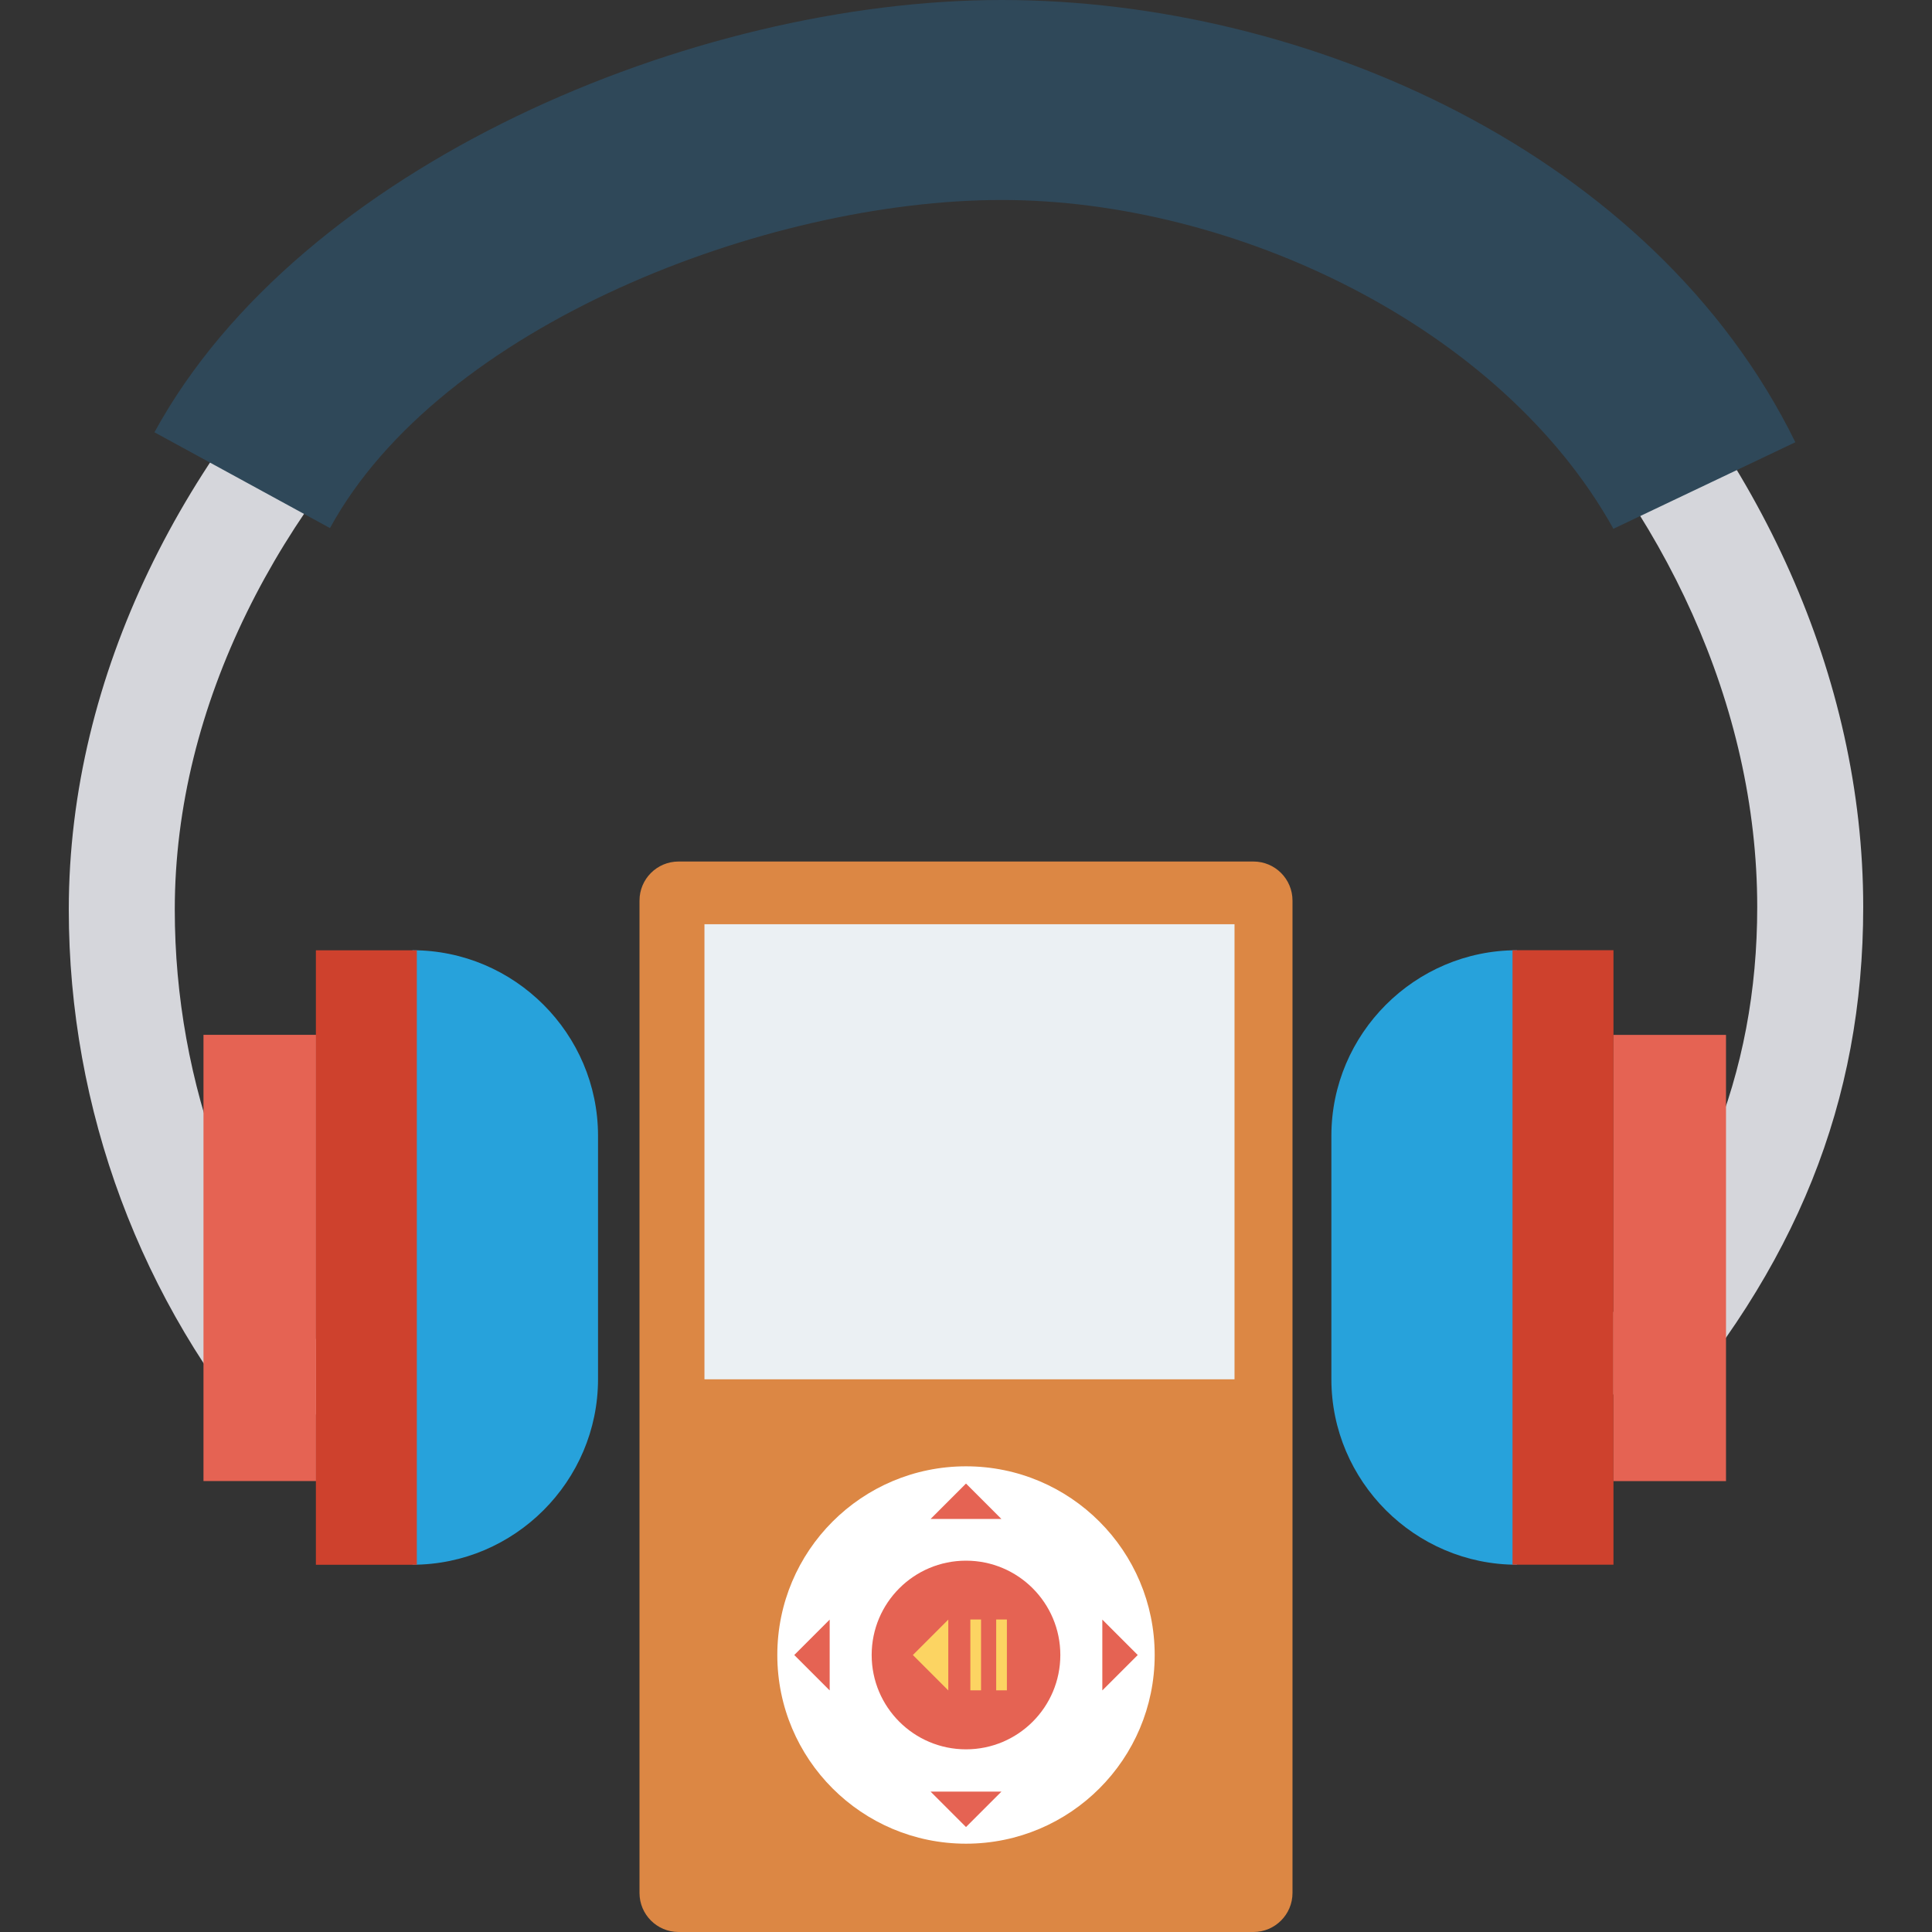 <?xml version="1.0" encoding="iso-8859-1"?>
<!-- Generator: Adobe Illustrator 19.0.0, SVG Export Plug-In . SVG Version: 6.00 Build 0)  -->
<svg xmlns="http://www.w3.org/2000/svg" xmlns:xlink="http://www.w3.org/1999/xlink" version="1.1" id="Capa_1" x="0px" y="0px" viewBox="0 0 409.6 409.6" style="enable-background:new 0 0 409.6 409.6;" xml:space="preserve">
<rect x="0" y="0" width="409.6" height="409.6" fill="#333333" stroke="none"/>
<path style="fill:#DC8744;" d="M265.74,182.649H143.86c-4.573,0-8.28,3.707-8.28,8.28V401.32c0,4.573,3.707,8.28,8.28,8.28h121.88  c4.573,0,8.28-3.707,8.28-8.28V190.929C274.02,186.356,270.313,182.649,265.74,182.649z"/>
<circle style="fill:#FFFFFF;" cx="204.8" cy="350.874" r="40.003"/>
<circle style="fill:#E56353;" cx="204.8" cy="350.874" r="19.999"/>
<rect x="149.35" y="195.942" style="fill:#EBF0F3;" width="112.379" height="96.481"/>
<g>
	<polygon style="fill:#E56353;" points="204.8,314.527 197.291,322.037 212.309,322.037  "/>
	<polygon style="fill:#E56353;" points="204.8,387.349 212.309,379.84 197.291,379.84  "/>
	<polygon style="fill:#E56353;" points="168.389,350.876 175.898,358.385 175.898,343.366  "/>
	<polygon style="fill:#E56353;" points="241.211,350.876 233.702,343.366 233.702,358.385  "/>
</g>
<g>
	<polygon style="fill:#FCD462;" points="193.536,350.876 201.045,358.385 201.045,343.366  "/>
	<rect x="205.722" y="343.347" style="fill:#FCD462;" width="2.268" height="15.017"/>
	<rect x="211.2" y="343.347" style="fill:#FCD462;" width="2.268" height="15.017"/>
</g>
<path style="fill:#D5D6DB;" d="M57.51,308.047c-27.683-31.951-42.927-72.863-42.927-115.201  c0-100.191,99.009-189.387,194.12-189.387c96.826,0,186.315,90.586,186.315,188.817c0,41.27-14.154,76.491-44.54,110.856  l-16.839-14.893c26.545-30.005,38.908-60.501,38.908-95.963c0-85.627-79.618-166.346-163.844-166.346  c-82.303,0-171.649,79.534-171.649,166.916c0,36.932,13.295,72.614,37.441,100.484L57.51,308.047z"/>
<path style="fill:#27A2DB;" d="M87.449,201.46L87.449,201.46c21.636,0,39.338,17.702,39.338,39.338v51.598  c0,21.636-17.702,39.338-39.338,39.338h0"/>
<rect x="66.97" y="201.472" style="fill:#CE412D;" width="21.402" height="130.273"/>
<rect x="43.141" y="219.392" style="fill:#E56353;" width="23.854" height="94.602"/>
<path style="fill:#27A2DB;" d="M321.602,201.46L321.602,201.46c-21.636,0-39.338,17.702-39.338,39.338v51.598  c0,21.636,17.702,39.338,39.338,39.338h0"/>
<rect x="320.666" y="201.452" style="fill:#CE412D;" width="21.402" height="130.273"/>
<rect x="342.072" y="219.407" style="fill:#E56353;" width="23.854" height="94.602"/>
<path style="fill:#2F4859;" d="M342.057,112.106c-23.925-42.999-80.526-69.71-129.671-69.71  c-49.976,0-119.008,26.657-142.427,69.562L32.745,91.647C63.598,35.115,146.891,0,212.387,0c64.523,0,138.122,32.377,168.244,93.758  L342.057,112.106z"/>
<g>
</g>
<g>
</g>
<g>
</g>
<g>
</g>
<g>
</g>
<g>
</g>
<g>
</g>
<g>
</g>
<g>
</g>
<g>
</g>
<g>
</g>
<g>
</g>
<g>
</g>
<g>
</g>
<g>
</g>
</svg>
